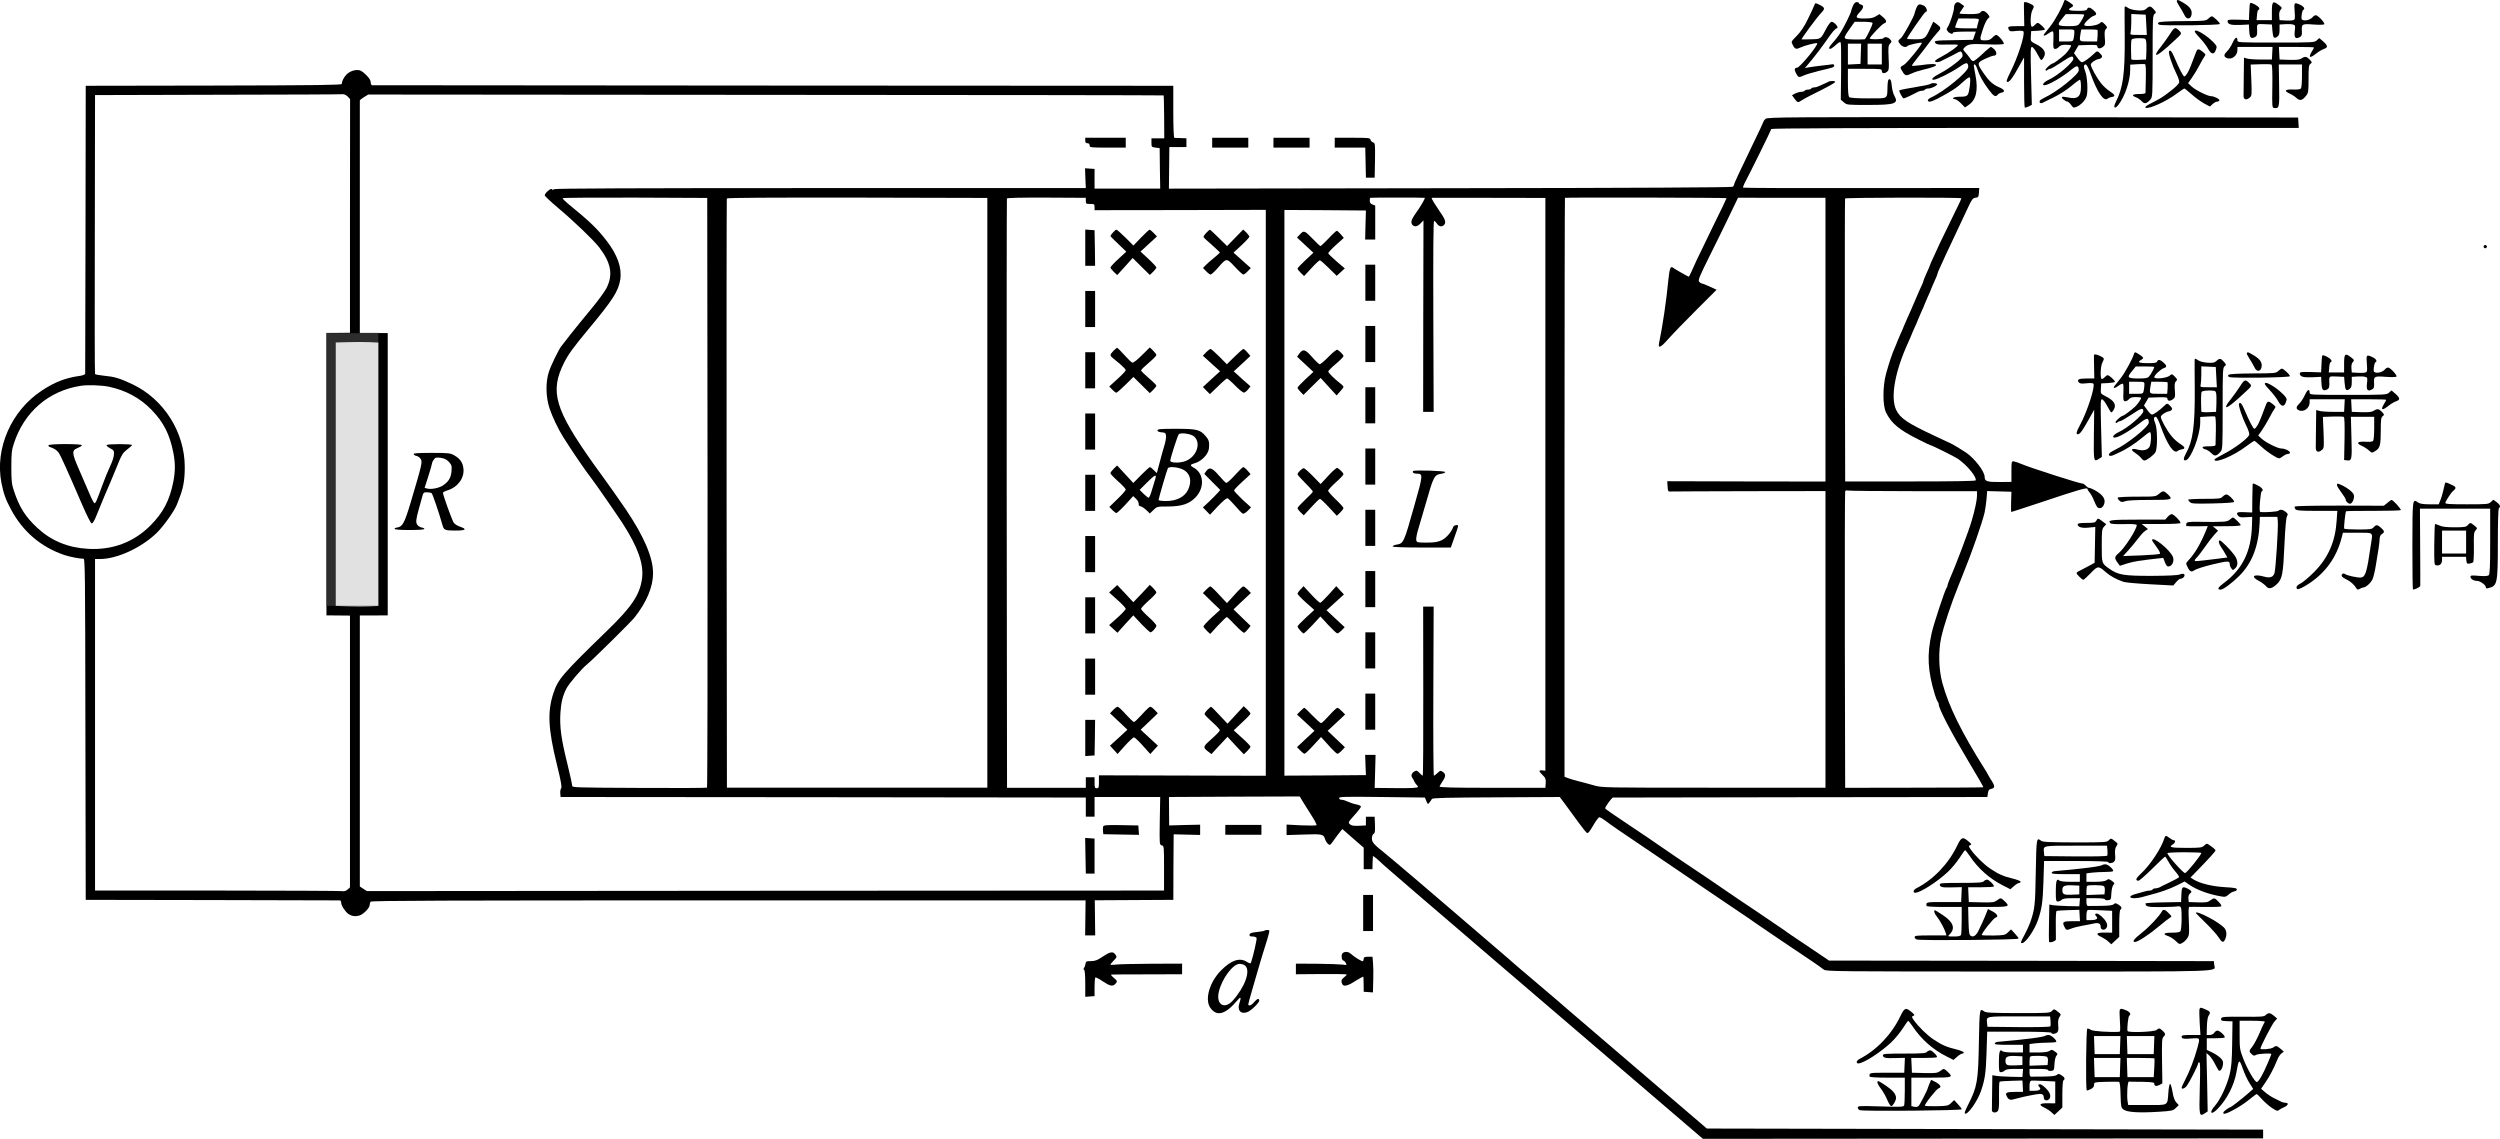 <?xml version="1.0" encoding="UTF-8" standalone="no"?>
<svg
   xmlns:dc="http://purl.org/dc/elements/1.1/"
   xmlns:cc="http://creativecommons.org/ns#"
   xmlns:rdf="http://www.w3.org/1999/02/22-rdf-syntax-ns#"
   xmlns:svg="http://www.w3.org/2000/svg"
   xmlns="http://www.w3.org/2000/svg"
   xmlns:sodipodi="http://sodipodi.sourceforge.net/DTD/sodipodi-0.dtd"
   xmlns:inkscape="http://www.inkscape.org/namespaces/inkscape"
   version="1.0"
   width="2284.83pt"
   height="1040.846pt"
   viewBox="0 0 2284.83 1040.846"
   preserveAspectRatio="xMidYMid meet"
   id="svg406"
   sodipodi:docname="GZ-3-tiyou-0936.svg"
   inkscape:version="0.92.4 (5da689c313, 2019-01-14)">
  <defs
     id="defs410" />
  <sodipodi:namedview
     pagecolor="#ffffff"
     bordercolor="#666666"
     borderopacity="1"
     objecttolerance="10"
     gridtolerance="10"
     guidetolerance="10"
     inkscape:pageopacity="0"
     inkscape:pageshadow="2"
     inkscape:window-width="1920"
     inkscape:window-height="1040"
     id="namedview408"
     showgrid="false"
     inkscape:zoom="0.1917222"
     inkscape:cx="-600.28722"
     inkscape:cy="898.40631"
     inkscape:window-x="0"
     inkscape:window-y="0"
     inkscape:window-maximized="1"
     inkscape:current-layer="svg406" />
  <g
     transform="translate(-69.145,1131.904) scale(0.1,-0.1)"
     fill="#000000"
     stroke="none"
     id="g404">
    <g
       id="g6">
      <path
         d="M19554 11303 c-13 -45 -83 -173 -123 -223 -24 -30 -48 -61 -54 -68 -20 -25 3 -24 37 2 21 16 37 22 41 16 4 -6 5 -43 3 -82 -3 -62 0 -73 14 -76 9 -2 25 6 35 17 13 16 29 21 65 21 27 0 48 -3 48 -7 0 -12 -34 -61 -56 -81 -36 -33 -102 -82 -109 -82 -17 0 -75 -52 -69 -62 4 -6 10 -6 17 1 6 6 17 11 25 11 8 0 54 27 104 60 89 60 108 65 108 31 0 -32 -143 -154 -225 -191 -44 -20 -67 -50 -39 -50 36 0 164 74 247 143 51 42 66 40 67 -7 0 -37 -201 -198 -312 -249 -20 -10 -40 -22 -43 -27 -10 -17 5 -30 23 -21 9 5 56 28 104 51 48 23 119 69 158 101 38 33 74 59 80 59 6 0 10 -28 10 -64 0 -92 -31 -117 -120 -97 -24 5 -48 7 -53 4 -11 -7 31 -42 50 -43 6 0 21 -13 33 -30 19 -27 23 -28 48 -18 42 18 80 58 93 96 15 44 7 185 -13 232 -16 38 -14 60 6 60 8 0 26 -35 41 -77 65 -182 125 -268 161 -234 5 5 20 11 33 13 39 5 34 21 -13 51 -24 15 -60 47 -78 70 -43 52 -98 152 -98 176 0 17 52 51 77 51 5 0 14 5 21 12 9 9 7 17 -10 35 -27 29 -31 29 -60 0 -38 -37 -94 -77 -109 -77 -8 0 -27 19 -43 42 l-30 41 21 36 21 36 86 3 c69 2 86 0 86 -12 0 -22 24 -26 50 -6 21 16 23 23 18 83 -4 51 -2 69 10 81 15 15 14 18 -10 43 -26 26 -28 26 -47 9 -25 -23 -141 -35 -141 -14 0 18 59 74 88 83 29 8 28 24 -5 52 -30 27 -49 29 -57 8 -4 -12 -24 -15 -86 -15 -80 0 -99 9 -60 30 27 15 25 21 -15 48 -42 27 -44 27 -51 5z m186 -118 c0 -11 -32 -70 -48 -87 -12 -14 -31 -18 -91 -18 -106 0 -114 8 -67 64 l37 46 85 0 c46 0 84 -2 84 -5z m-90 -159 c0 -13 -3 -38 -6 -55 -6 -31 -7 -31 -70 -31 l-64 0 0 55 0 55 70 0 c67 0 70 -1 70 -24z m211 20 c2 -2 2 -27 1 -55 l-4 -51 -79 0 c-87 0 -85 -2 -73 73 l7 37 72 0 c39 0 74 -2 76 -4z"
         id="path4" />
    </g>
    <g
       id="g10">
      <path
         d="M20586 11312 c-3 -5 9 -28 25 -53 16 -24 36 -59 44 -76 22 -51 66 -40 67 16 1 36 -25 66 -87 101 -40 23 -42 23 -49 12z"
         id="path8" />
    </g>
    <g
       id="g14">
      <path
         d="M17625 11264 c-8 -20 -15 -40 -15 -45 0 -15 -63 -143 -97 -197 -18 -29 -51 -72 -74 -96 -25 -28 -36 -47 -29 -51 11 -7 26 2 71 43 17 15 29 20 33 13 4 -6 5 -126 4 -266 l-3 -257 28 -24 c28 -24 31 -24 222 -24 246 0 281 12 240 83 -10 17 -21 58 -24 91 -4 45 -10 61 -21 61 -12 0 -16 -15 -18 -65 -4 -120 12 -110 -175 -110 -113 0 -167 4 -175 12 -8 8 -12 53 -12 135 l0 123 155 0 c148 0 155 -1 155 -20 0 -24 26 -26 50 -5 15 14 17 31 12 126 -4 96 -3 112 13 129 17 19 17 21 0 40 -19 21 -50 26 -60 10 -7 -11 -125 -14 -125 -2 0 14 111 131 130 137 29 9 25 29 -11 59 l-31 26 -33 -20 c-24 -15 -50 -20 -104 -20 -82 0 -88 9 -41 60 35 37 38 60 10 67 -11 3 -20 9 -20 14 0 5 -9 9 -20 9 -13 0 -25 -12 -35 -36z m180 -154 c6 -10 -61 -150 -73 -150 -55 -4 -162 -1 -171 4 -18 11 -14 21 35 91 l46 65 78 0 c43 0 81 -4 85 -10z m-107 -282 l-3 -93 -57 -3 -58 -3 0 96 0 95 60 0 61 0 -3 -92z m192 -3 l0 -95 -65 0 -65 0 0 95 0 95 65 0 65 0 0 -95z"
         id="path12" />
    </g>
    <g
       id="g18">
      <path
         d="M18562 11288 c-7 -7 -12 -24 -12 -38 0 -33 -36 -145 -57 -177 -14 -22 -14 -25 2 -43 19 -21 45 -27 45 -10 0 6 41 10 104 10 l105 0 -13 -37 -13 -38 -164 -3 c-184 -2 -198 -5 -178 -28 10 -12 31 -15 105 -12 51 1 95 0 99 -3 8 -9 -80 -72 -153 -110 -34 -17 -59 -35 -56 -40 7 -11 29 -11 52 0 9 5 37 18 62 31 25 12 62 31 83 43 33 18 39 19 48 7 5 -8 8 -24 7 -34 -4 -24 -117 -111 -205 -157 -65 -34 -90 -59 -59 -59 27 0 158 65 230 114 70 49 85 49 86 3 0 -44 -222 -226 -338 -278 -35 -15 -43 -39 -13 -39 10 0 43 13 72 28 134 71 171 96 246 165 25 23 44 34 48 27 10 -16 -5 -137 -20 -157 -10 -14 -27 -18 -72 -18 -55 0 -86 -16 -43 -23 11 -2 36 -19 55 -39 l35 -36 35 24 c67 46 87 132 61 270 -19 100 -19 99 -7 99 5 0 15 -17 22 -37 19 -61 54 -124 104 -191 48 -64 64 -73 85 -48 6 8 21 16 32 18 39 6 31 28 -19 49 -58 25 -93 56 -143 129 -62 91 -61 95 11 130 34 16 71 30 81 30 29 0 33 28 8 56 -13 13 -28 24 -33 24 -5 0 -41 -29 -78 -65 -38 -36 -76 -65 -83 -65 -8 0 -22 12 -31 28 -10 15 -29 39 -42 53 -22 24 -23 28 -8 43 34 33 53 36 203 30 98 -4 152 -2 156 5 8 12 -51 81 -68 81 -7 0 -23 -11 -36 -25 -18 -19 -34 -25 -67 -25 -50 0 -51 3 -24 88 23 71 39 103 58 117 11 8 9 15 -11 38 -26 30 -47 34 -66 12 -9 -11 -35 -15 -101 -15 -49 0 -89 3 -89 6 0 3 10 20 22 36 l21 31 -24 18 c-28 22 -41 23 -57 7z m214 -155 c-3 -10 -8 -30 -12 -45 l-6 -28 -99 0 c-54 0 -99 4 -99 9 0 5 7 25 15 45 l15 36 96 0 c86 0 95 -2 90 -17z"
         id="path16" />
    </g>
    <g
       id="g22">
      <path
         d="M19189 11293 c-1 -5 0 -54 1 -110 l2 -103 -69 0 c-78 0 -87 -4 -72 -32 9 -16 17 -18 68 -12 38 4 61 2 65 -4 17 -27 -50 -236 -120 -374 -36 -72 -40 -88 -23 -88 17 0 49 44 101 139 l48 86 0 -226 c0 -124 3 -228 6 -232 4 -3 20 1 36 9 l29 15 -7 264 c-6 233 -5 265 8 265 8 0 30 -27 47 -60 18 -33 34 -60 36 -60 14 0 35 36 35 59 0 32 -27 60 -88 90 -42 22 -43 23 -40 69 l3 47 63 3 c34 2 62 7 62 12 0 12 -52 60 -65 60 -6 0 -18 -9 -28 -20 -10 -12 -22 -18 -27 -15 -15 10 -12 117 5 149 20 39 20 42 -17 60 -34 17 -57 21 -59 9z"
         id="path20" />
    </g>
    <g
       id="g26">
      <path
         d="M21255 11287 c-3 -7 -6 -43 -7 -82 l-3 -69 -97 3 c-81 2 -98 0 -98 -12 0 -30 28 -39 112 -36 l83 4 3 -58 c3 -63 16 -76 52 -57 17 9 21 20 20 53 -3 71 -6 68 68 65 l67 -3 5 -59 c5 -64 15 -74 45 -52 15 11 20 26 20 63 l0 48 49 3 c27 2 60 1 73 -3 22 -5 23 -9 17 -60 -7 -61 6 -77 46 -55 17 9 21 19 19 54 -4 66 0 69 106 61 55 -4 95 -3 99 3 7 12 -58 82 -77 82 -8 0 -21 -7 -28 -16 -18 -22 -59 -36 -85 -30 -20 5 -21 11 -17 48 3 24 10 45 14 46 20 8 7 31 -25 46 -57 27 -60 24 -53 -59 5 -72 4 -75 -17 -81 -12 -3 -45 -4 -72 -2 l-49 3 -3 38 c-2 26 2 45 13 57 15 17 14 20 -19 45 -52 40 -61 31 -61 -61 l0 -79 -70 0 -70 0 4 45 c1 25 7 47 12 48 20 8 7 30 -31 50 -30 15 -42 18 -45 9z"
         id="path24" />
    </g>
    <g
       id="g30">
      <path
         d="M17274 11273 c-3 -10 -29 -65 -57 -123 -36 -75 -67 -120 -104 -158 -52 -53 -53 -54 -38 -82 21 -41 31 -44 72 -25 40 19 145 46 152 39 14 -13 -159 -224 -184 -224 -23 0 -27 -18 -10 -49 21 -41 27 -43 71 -22 22 10 82 28 134 41 138 32 145 34 145 50 0 8 -7 13 -15 12 -8 -2 -51 -7 -96 -12 -44 -5 -98 -12 -119 -16 l-38 -7 62 74 c34 41 90 114 124 163 68 98 88 121 108 128 18 7 -27 58 -50 58 -9 0 -30 -26 -49 -63 -51 -97 -48 -95 -137 -97 -44 -1 -83 -2 -88 -1 -8 1 140 203 182 246 33 34 31 45 -16 69 -40 20 -42 20 -49 -1z"
         id="path28" />
    </g>
    <g
       id="g34">
      <path
         d="M18205 11244 c-8 -20 -15 -40 -15 -45 0 -22 -104 -211 -125 -228 -30 -23 -30 -29 -6 -58 19 -23 55 -31 65 -14 6 9 124 36 131 29 9 -9 -131 -182 -162 -201 -39 -22 -39 -22 -13 -64 23 -38 32 -40 86 -14 21 10 64 24 94 31 88 21 126 34 126 45 -1 12 -47 12 -144 -2 -40 -5 -74 -7 -77 -5 -2 3 22 37 54 76 31 39 77 98 101 131 24 33 59 76 78 97 37 39 36 46 -8 78 l-30 21 -30 -65 c-43 -92 -48 -96 -136 -96 -41 0 -74 2 -74 5 0 13 161 245 170 245 23 0 9 45 -17 58 -41 19 -51 15 -68 -24z"
         id="path32" />
    </g>
    <g
       id="g38">
      <path
         d="M20109 11253 c-1 -5 0 -127 1 -273 2 -337 -15 -463 -82 -594 -27 -53 -9 -69 25 -24 59 77 106 216 107 315 l0 51 63 4 c34 2 67 2 72 1 7 -2 10 -47 8 -125 -2 -67 -3 -128 -3 -135 0 -9 -17 -13 -54 -13 -63 0 -80 -13 -36 -29 16 -5 41 -22 54 -36 27 -29 44 -26 81 15 19 21 20 37 20 396 0 344 1 374 18 386 16 12 16 15 -7 41 -28 32 -40 34 -68 7 -17 -16 -32 -19 -80 -16 -32 2 -69 11 -83 20 -27 18 -34 20 -36 9z m198 -160 l5 -93 -77 0 c-75 0 -77 1 -71 23 3 12 6 55 6 95 l0 73 66 -3 66 -3 5 -92z m-2 -146 c3 -12 5 -56 3 -97 l-3 -75 -67 -3 c-38 -2 -68 1 -68 5 -4 98 -3 171 3 181 5 7 31 12 67 12 54 0 60 -2 65 -23z"
         id="path36" />
    </g>
    <g
       id="g42">
      <path
         d="M20873 11148 c-21 -20 -31 -21 -232 -22 -144 -1 -214 -5 -222 -13 -8 -8 -7 -13 7 -20 26 -11 554 -5 554 7 0 13 -60 70 -74 70 -6 0 -21 -10 -33 -22z"
         id="path40" />
    </g>
    <g
       id="g46">
      <path
         d="M20523 11007 c-22 -34 -61 -88 -87 -121 -28 -33 -44 -62 -39 -67 9 -9 68 36 171 133 63 58 64 60 46 80 -41 44 -49 42 -91 -25z"
         id="path44" />
    </g>
    <g
       id="g50">
      <path
         d="M20750 11030 c0 -5 22 -33 49 -61 28 -29 60 -72 73 -96 26 -49 53 -56 68 -17 6 14 10 29 10 34 0 18 -55 73 -111 111 -57 38 -89 49 -89 29z"
         id="path48" />
    </g>
    <g
       id="g54">
      <path
         d="M21096 10928 c-13 -29 -36 -64 -50 -77 -30 -29 -33 -47 -8 -60 45 -24 102 16 102 71 l0 28 160 0 161 0 -3 -57 -3 -58 -100 0 c-55 0 -112 4 -127 9 l-28 8 -2 -161 c-1 -89 -2 -173 -2 -188 -1 -35 27 -42 56 -16 20 17 20 25 15 160 l-6 142 90 3 c50 2 95 0 101 -3 6 -4 9 -81 7 -200 -3 -186 -2 -194 16 -197 47 -6 50 4 46 207 l-3 191 106 0 106 0 0 -102 c0 -57 -4 -109 -9 -116 -6 -9 -27 -13 -71 -11 -75 3 -88 -12 -33 -37 21 -9 50 -28 64 -42 31 -27 52 -22 88 24 19 24 21 40 21 152 0 107 2 127 18 138 16 12 15 14 -7 38 -28 30 -43 32 -75 11 -18 -12 -46 -15 -112 -13 l-89 3 -3 58 -3 57 161 0 c88 0 160 -2 160 -5 0 -2 -9 -19 -20 -37 -35 -58 -19 -65 40 -18 21 17 52 35 69 41 40 14 39 30 -5 69 l-36 31 -22 -20 c-22 -20 -32 -21 -374 -21 -342 0 -352 1 -352 19 0 41 -21 31 -44 -21z"
         id="path52" />
    </g>
    <g
       id="g58">
      <path
         d="M20762 10843 c-44 -118 -58 -153 -75 -185 -12 -21 -26 -38 -32 -38 -11 0 -47 70 -94 181 -21 50 -36 66 -46 49 -9 -14 29 -128 66 -202 17 -33 29 -69 27 -81 -2 -13 -33 -45 -78 -79 -76 -59 -91 -68 -189 -118 -35 -18 -49 -30 -41 -35 27 -17 191 57 286 129 34 25 65 46 69 46 4 0 33 -24 65 -52 32 -29 83 -66 113 -83 l56 -30 24 23 c13 12 31 22 40 22 9 0 18 4 22 10 7 11 -46 40 -76 40 -31 0 -142 55 -178 89 l-32 30 34 48 c19 26 51 79 70 116 19 37 41 75 48 83 11 13 8 19 -17 39 -38 31 -49 31 -62 -2z"
         id="path56" />
    </g>
    <g
       id="g214">
      <path
         d="M3879 10655 c-33 -21 -63 -71 -64 -103 0 -10 -229 -13 -1170 -15 l-1170 -2 -2 -1310 c-2 -720 -3 -1315 -3 -1322 0 -6 -21 -15 -47 -19 -131 -18 -228 -55 -347 -133 -279 -182 -432 -527 -372 -842 20 -100 38 -153 87 -244 108 -204 276 -347 490 -419 51 -17 147 -35 172 -33 16 2 17 -91 19 -1558 l3 -1560 1155 -2 c635 -2 1161 -3 1168 -3 6 0 12 -10 12 -23 0 -25 37 -81 67 -102 29 -19 61 -24 97 -14 37 10 96 69 96 97 0 9 4 23 8 30 7 10 665 12 3271 12 l3264 0 -2 -160 -2 -160 46 0 46 0 -2 161 -2 160 359 2 359 2 1 300 2 299 121 -3 121 -3 0 47 0 47 -141 -3 -142 -4 -1 130 -1 130 597 3 598 2 37 -61 c21 -34 57 -91 80 -127 23 -37 39 -70 37 -74 -3 -5 -66 -5 -140 -2 l-134 7 0 -48 0 -48 160 5 c171 6 178 4 194 -48 4 -12 15 -29 25 -38 17 -15 20 -13 54 36 21 29 46 63 57 76 l20 24 97 -85 98 -85 0 -99 0 -98 40 0 40 0 1 55 c1 30 2 59 3 64 0 5 25 -13 54 -40 28 -27 81 -74 117 -104 35 -30 85 -73 110 -95 25 -22 74 -65 110 -95 36 -30 67 -57 70 -60 3 -3 34 -30 70 -60 36 -30 70 -59 76 -65 6 -5 51 -44 99 -85 49 -41 112 -95 140 -120 28 -25 89 -77 136 -117 46 -39 523 -448 1059 -907 l975 -835 2560 2 2560 2 0 40 0 40 -2542 5 -2542 5 -637 545 c-350 300 -641 550 -648 555 -12 12 -165 142 -251 215 -119 100 -240 204 -245 209 -3 3 -34 31 -70 61 -36 30 -70 59 -76 65 -6 5 -51 44 -99 85 -49 41 -112 95 -140 120 -28 25 -89 77 -136 117 -46 39 -199 170 -339 290 -141 120 -278 236 -305 257 -97 77 -115 98 -115 132 0 19 6 37 15 42 13 7 15 24 13 83 l-3 74 -40 0 -40 0 0 -40 0 -40 -64 -3 c-48 -2 -68 1 -82 14 -18 16 -16 19 41 83 33 36 60 71 60 78 0 6 -15 14 -32 18 -18 3 -42 10 -53 14 -65 27 -78 31 -95 31 -11 0 -20 7 -20 15 0 13 48 14 392 10 l392 -5 14 -33 c13 -31 14 -31 28 -12 9 11 19 25 22 32 6 10 144 13 588 15 l581 3 59 -79 c32 -44 85 -116 117 -160 32 -44 64 -84 72 -89 11 -6 25 12 57 67 24 42 49 76 57 76 7 0 30 -13 50 -28 42 -33 159 -114 436 -300 110 -75 236 -160 280 -190 44 -31 157 -107 250 -170 371 -250 410 -277 415 -282 3 -3 115 -79 250 -170 261 -174 331 -222 369 -252 23 -17 88 -18 1786 -18 1939 0 1790 -5 1783 62 l-3 33 -1758 3 -1759 2 -166 112 c-190 127 -225 151 -232 158 -3 3 -115 79 -250 170 -135 90 -267 179 -295 199 -56 39 -207 142 -460 311 -93 63 -172 117 -175 120 -3 3 -108 75 -235 159 -126 84 -231 156 -233 161 -4 11 60 100 72 100 6 0 778 1 1716 3 l1705 2 5 35 c4 25 11 36 25 38 33 6 40 19 24 49 -8 16 -16 30 -19 33 -3 3 -13 21 -24 40 -10 19 -27 49 -38 65 -209 331 -325 566 -384 781 -34 122 -38 292 -11 416 23 106 91 310 158 476 5 12 14 33 19 47 6 14 14 35 19 48 85 208 175 468 200 569 6 26 14 82 18 123 l6 76 111 -3 111 -3 -3 -92 c-2 -51 -1 -93 2 -93 3 0 119 38 258 84 373 125 438 143 438 126 0 -6 9 -20 19 -32 11 -11 31 -48 44 -82 21 -50 29 -61 48 -61 16 0 28 9 37 27 24 50 -2 93 -81 137 -21 12 -44 21 -51 21 -7 0 -21 9 -31 20 -10 11 -24 20 -32 20 -27 0 -472 143 -550 176 -29 13 -63 24 -75 26 -23 3 -23 1 -23 -92 l0 -95 -108 -1 c-115 -1 -137 6 -137 47 0 49 -91 168 -170 222 -40 27 -113 71 -140 84 -14 7 -74 35 -135 63 -263 123 -327 166 -364 244 -53 114 -11 351 110 614 16 35 29 65 29 67 0 3 14 34 30 70 17 36 30 68 30 70 0 2 14 34 30 70 17 36 30 68 30 70 0 2 14 34 30 70 17 36 30 68 30 70 0 2 14 34 30 70 17 36 30 69 30 74 0 4 6 21 14 37 8 16 24 52 36 79 12 28 41 91 65 140 48 101 103 218 163 347 35 76 44 87 69 90 25 3 28 7 31 46 l3 43 -1077 -1 c-592 -1 -1078 1 -1081 4 -3 3 3 20 12 38 66 126 245 490 245 498 0 7 806 10 2411 10 l2410 0 -3 48 -3 47 -2424 3 c-2245 2 -2426 1 -2443 -15 -10 -9 -18 -19 -18 -23 0 -4 -47 -104 -104 -221 -118 -244 -166 -347 -166 -358 0 -5 -6 -13 -12 -19 -9 -6 -883 -11 -2583 -13 l-2570 -4 2 190 2 190 78 0 78 0 0 40 0 40 -50 2 c-27 1 -54 2 -60 2 -6 1 -10 87 -10 238 l0 238 -3655 2 c-2010 2 -3661 3 -3667 3 -7 0 -13 12 -13 27 0 18 -14 40 -45 70 -37 35 -52 43 -83 42 -21 0 -52 -10 -73 -24z m-10 -218 l22 -24 -1 -1068 0 -1068 -107 -1 -108 -1 0 -1290 0 -1290 108 -1 107 -1 0 -1242 0 -1242 -22 -20 c-17 -14 -32 -18 -58 -14 -19 2 -533 5 -1142 5 l-1108 0 0 1515 0 1515 48 0 c152 1 370 100 511 234 65 62 166 204 190 266 7 19 17 44 21 55 37 93 50 167 50 286 0 319 -192 621 -480 757 -118 55 -159 68 -265 78 -38 4 -72 10 -75 15 -3 4 -4 579 -2 1278 l2 1271 1123 3 c617 1 1131 3 1143 5 11 1 30 -9 43 -21z m7457 10 c2 -1 4 -90 5 -197 l1 -195 -58 0 -59 0 0 -40 c0 -39 1 -40 37 -45 l38 -5 2 -185 3 -185 -300 0 -300 0 0 90 0 90 -44 3 -43 3 3 -91 4 -90 -2424 0 c-1691 0 -2428 -3 -2436 -10 -9 -8 -15 -8 -20 0 -8 13 -65 -36 -65 -56 0 -7 53 -57 117 -111 148 -124 328 -297 381 -365 109 -143 128 -250 66 -373 -16 -31 -78 -116 -138 -188 -60 -72 -144 -176 -188 -231 -43 -56 -82 -106 -87 -112 -24 -30 -94 -174 -113 -233 -31 -93 -29 -228 5 -332 26 -78 80 -192 125 -263 86 -137 206 -312 260 -381 35 -45 226 -321 281 -405 143 -221 198 -377 180 -510 -21 -148 -92 -255 -319 -475 -412 -400 -449 -444 -491 -572 -56 -169 -48 -327 32 -651 38 -155 47 -207 39 -217 -6 -8 -10 -29 -8 -47 l3 -33 2400 -2 2400 -3 0 -87 0 -88 40 0 40 0 0 90 0 90 300 0 300 0 -4 -218 c-3 -215 -3 -218 18 -224 21 -5 21 -10 21 -209 l0 -204 -3642 -2 -3643 -3 -33 21 -32 21 0 1238 0 1239 127 0 128 1 0 1290 0 1290 -128 0 -127 0 0 1058 c0 581 0 1061 0 1066 0 6 17 20 39 33 l38 23 3633 -3 c1999 -1 3635 -3 3636 -5z m-4168 -3629 c1 -1481 -1 -2694 -5 -2697 -5 -4 -284 -5 -620 -3 -612 3 -613 3 -613 23 0 12 -20 104 -45 205 -55 221 -69 328 -62 454 6 99 21 160 55 226 24 47 146 189 193 225 42 33 397 383 430 425 110 139 169 280 169 404 0 143 -82 336 -250 585 -46 68 -181 260 -197 280 -5 6 -47 64 -94 130 -358 504 -405 665 -272 930 40 78 82 136 222 305 224 269 274 347 291 453 17 108 -25 226 -125 356 -88 113 -148 172 -359 344 -25 21 -44 41 -42 45 2 4 300 6 663 5 l658 -3 3 -2692z m2557 -3 l0 -2695 -1190 0 -1190 0 -3 2687 c-1 1479 0 2693 2 2698 2 7 407 9 1192 8 l1189 -3 0 -2695z m900 2668 c0 -26 3 -28 40 -28 37 0 40 -2 40 -29 l0 -28 783 1 782 2 0 -2586 0 -2586 -762 2 -763 2 0 -59 c0 -52 -2 -59 -20 -59 -17 0 -20 7 -20 50 l0 50 -40 0 -40 0 0 -48 0 -48 -360 0 -360 0 -3 2688 c-1 1478 0 2693 2 2698 2 6 130 9 362 8 l359 -2 0 -28z m3097 28 c9 -1 -38 -81 -89 -152 -35 -49 -41 -77 -21 -97 19 -19 45 -14 73 16 l26 27 -2 -875 -1 -875 48 0 48 0 -3 873 c-2 566 0 872 7 872 5 0 17 -11 26 -25 18 -27 45 -32 64 -13 19 19 14 45 -15 90 -16 22 -32 48 -38 57 -5 9 -23 35 -38 58 -15 24 -24 43 -20 44 4 0 240 0 523 0 l515 -1 0 -2617 0 -2618 -27 3 c-36 4 -35 -7 2 -43 27 -26 30 -36 28 -73 l-3 -43 -485 0 c-359 0 -484 3 -482 12 1 6 14 27 27 47 31 45 31 66 3 86 -21 15 -24 14 -48 -9 -14 -14 -30 -25 -34 -25 -4 0 -7 348 -5 773 l3 772 -48 0 -48 0 1 -772 c1 -425 -1 -773 -5 -773 -4 0 -17 11 -30 25 -20 22 -27 24 -44 15 -27 -15 -36 -39 -22 -59 7 -9 16 -26 21 -38 6 -11 15 -24 20 -28 6 -3 11 -12 11 -18 0 -9 -51 -12 -197 -11 l-198 2 4 151 4 151 -48 0 -47 0 3 -92 4 -93 -372 -3 -373 -2 0 2585 0 2585 373 -2 372 -3 -4 -132 -3 -133 46 0 46 0 0 155 0 155 -25 10 c-17 6 -25 17 -25 33 0 13 2 26 4 28 3 3 470 3 498 0z m2759 -3 c1 -2 -57 -122 -129 -268 -71 -146 -136 -281 -145 -300 -42 -96 -68 -150 -71 -150 -7 0 -130 71 -144 82 -22 19 -32 -4 -42 -103 -20 -206 -53 -427 -86 -586 -11 -54 16 -41 91 45 37 42 151 159 252 260 l183 183 -65 30 c-35 16 -69 29 -74 29 -5 0 -14 7 -21 15 -11 13 5 51 94 230 59 118 142 287 184 375 l78 162 399 -1 400 0 0 -1297 0 -1296 -723 1 -723 2 3 -48 c3 -44 5 -48 28 -46 14 1 338 2 720 3 l695 1 0 -1356 0 -1355 -1020 0 c-1005 0 -1021 0 -1095 21 -41 12 -106 29 -145 39 -38 10 -82 23 -97 29 l-28 11 0 2643 c0 1454 2 2646 4 2648 5 5 1475 2 1477 -3z m2146 -1 c2 -2 -37 -85 -86 -183 -48 -98 -98 -201 -111 -229 -12 -27 -37 -82 -56 -122 -19 -40 -34 -75 -34 -77 0 -3 -13 -35 -30 -71 -16 -36 -30 -69 -30 -74 0 -4 -6 -21 -14 -37 -13 -28 -32 -69 -62 -141 -33 -77 -48 -112 -75 -171 -16 -35 -29 -65 -29 -67 0 -3 -13 -34 -30 -70 -16 -36 -30 -68 -30 -70 0 -3 -9 -24 -19 -48 -25 -54 -54 -142 -82 -242 -32 -116 -32 -291 -1 -355 49 -100 119 -159 300 -249 55 -28 104 -51 107 -51 12 0 218 -103 250 -124 85 -59 173 -166 163 -197 -2 -7 -211 -10 -598 -10 l-595 0 -3 1288 c-1 708 0 1293 2 1298 3 9 1053 11 1063 2z m-14467 -2522 l0 -1204 -77 -3 c-43 -2 -131 -2 -195 0 l-118 3 0 1204 0 1204 113 3 c61 2 149 2 195 0 l82 -4 0 -1203z m-2465 800 c157 -33 289 -105 393 -213 110 -114 165 -224 198 -392 18 -95 18 -165 0 -261 -34 -173 -92 -285 -212 -405 -152 -151 -346 -224 -568 -211 -183 10 -337 74 -463 191 -111 103 -165 190 -215 341 -20 60 -23 91 -23 215 0 124 3 155 23 215 94 289 318 483 612 528 61 10 191 5 255 -8z m16491 -955 l584 0 0 -42 c0 -37 -20 -133 -50 -233 -23 -82 -153 -426 -201 -532 -10 -24 -19 -49 -19 -56 0 -7 -4 -17 -9 -22 -13 -15 -118 -331 -135 -410 -45 -202 -37 -348 29 -565 9 -30 21 -59 26 -64 5 -6 9 -16 9 -23 0 -41 113 -257 268 -516 79 -132 142 -240 140 -243 -2 -2 -287 -4 -633 -4 l-630 -1 -3 1348 c-1 741 0 1354 3 1362 3 7 12 10 21 7 9 -3 279 -6 600 -6z"
         id="path60" />
      <g
         id="g64">
        <path
           d="M10610 10035 c0 -18 5 -25 20 -25 13 0 20 -7 20 -20 0 -19 7 -20 165 -20 l165 0 0 45 0 45 -185 0 -185 0 0 -25z"
           id="path62" />
      </g>
      <g
         id="g68">
        <path
           d="M4472 7168 c3 -7 14 -14 27 -16 12 -2 28 -14 37 -27 18 -27 12 -51 -90 -394 -57 -192 -76 -227 -125 -233 -14 -2 -25 -7 -23 -13 1 -6 55 -10 137 -10 83 0 135 4 135 10 0 6 -11 11 -25 13 -13 2 -31 13 -39 24 -16 23 -14 47 14 148 10 36 24 84 30 108 10 38 13 42 43 42 18 0 37 -4 43 -8 9 -5 70 -187 101 -297 11 -40 23 -45 115 -45 98 0 112 12 43 36 -22 7 -47 23 -56 35 -15 21 -99 252 -99 274 0 6 19 16 43 23 94 30 154 113 144 199 -6 55 -31 90 -83 120 -36 21 -52 23 -207 23 -131 0 -168 -3 -165 -12z m322 -70 c25 -28 28 -36 24 -85 -5 -60 -26 -95 -77 -130 -36 -24 -107 -39 -145 -29 l-24 6 34 106 c19 59 34 112 34 118 0 7 7 22 16 34 14 20 21 22 62 17 35 -5 55 -15 76 -37z"
           id="path66" />
      </g>
      <g
         id="g72">
        <path
           d="M10774 3766 c-3 -8 -4 -27 -2 -43 l3 -28 163 -3 163 -3 -3 43 -3 43 -158 3 c-130 2 -158 0 -163 -12z"
           id="path70" />
      </g>
      <g
         id="g76">
        <path
           d="M10612 3498 l3 -163 40 0 40 0 0 160 0 160 -43 3 -43 3 3 -163z"
           id="path74" />
      </g>
      <g
         id="g80">
        <path
           d="M10610 9056 l0 -166 45 0 45 0 -2 163 -3 162 -42 3 -43 3 0 -165z"
           id="path78" />
      </g>
      <g
         id="g84">
        <path
           d="M10863 9194 c-13 -14 -23 -29 -23 -32 0 -3 33 -37 73 -74 l72 -69 -73 -67 c-40 -37 -72 -72 -72 -78 0 -5 14 -23 31 -40 l31 -29 71 78 70 78 78 -77 79 -78 30 29 c16 16 30 34 30 39 0 6 -32 41 -72 78 l-73 68 75 69 75 69 -29 31 c-17 17 -34 31 -38 31 -5 0 -40 -33 -78 -72 l-70 -73 -73 73 c-40 39 -77 72 -82 72 -6 0 -20 -12 -32 -26z"
           id="path82" />
      </g>
      <g
         id="g88">
        <path
           d="M11716 9191 c-16 -16 -27 -34 -25 -39 2 -5 37 -38 77 -72 39 -35 72 -66 72 -69 0 -3 -24 -25 -54 -49 -29 -24 -64 -54 -76 -67 l-24 -25 29 -30 c16 -17 34 -30 41 -30 7 0 36 27 66 61 80 92 78 92 155 10 36 -39 71 -71 78 -71 6 0 24 13 39 29 l29 30 -44 39 c-24 22 -60 53 -79 71 l-35 31 73 68 c40 37 72 72 72 78 0 5 -13 23 -28 38 l-29 27 -74 -76 -73 -75 -76 75 c-41 41 -78 75 -81 75 -3 0 -18 -13 -33 -29z"
           id="path86" />
      </g>
      <g
         id="g92">
        <path
           d="M10610 8495 l0 -165 45 0 45 0 0 165 0 165 -45 0 -45 0 0 -165z"
           id="path90" />
      </g>
      <g
         id="g96">
        <path
           d="M10867 8112 c-32 -33 -33 -42 -9 -62 9 -8 41 -35 70 -58 28 -24 52 -49 52 -56 0 -7 -34 -43 -76 -81 l-75 -68 27 -28 c15 -16 32 -29 38 -29 6 0 43 33 83 72 l73 72 75 -74 75 -74 30 29 c16 16 30 34 30 39 0 6 -32 38 -70 70 -39 33 -70 64 -70 70 0 6 32 37 70 69 39 33 70 64 70 71 0 7 -14 25 -30 41 l-30 29 -73 -72 c-46 -46 -79 -71 -88 -67 -8 3 -40 34 -72 70 -32 36 -62 65 -66 65 -4 0 -19 -13 -34 -28z"
           id="path94" />
      </g>
      <g
         id="g100">
        <path
           d="M11714 8099 l-29 -31 78 -71 79 -71 -79 -72 -78 -72 32 -33 32 -32 74 71 c40 40 78 72 83 72 5 0 39 -29 74 -65 35 -36 71 -65 80 -64 8 0 25 13 37 28 l23 29 -77 68 -76 69 76 70 76 71 -27 32 c-15 18 -32 32 -37 32 -5 0 -41 -32 -80 -70 l-71 -70 -69 70 c-38 38 -74 70 -80 70 -6 0 -24 -14 -41 -31z"
           id="path98" />
      </g>
      <g
         id="g104">
        <path
           d="M10610 7935 l0 -165 45 0 45 0 0 165 0 165 -45 0 -45 0 0 -165z"
           id="path102" />
      </g>
      <g
         id="g108">
        <path
           d="M10610 7375 l0 -165 45 0 45 0 0 165 0 165 -45 0 -45 0 0 -165z"
           id="path106" />
      </g>
      <g
         id="g112">
        <path
           d="M11270 7386 c0 -10 13 -16 38 -18 33 -3 37 -6 40 -32 2 -16 -5 -59 -17 -95 -11 -36 -30 -106 -43 -156 l-24 -90 -28 28 c-15 15 -31 27 -35 27 -5 0 -41 -33 -80 -72 l-72 -73 -74 80 -74 80 -30 -29 c-17 -17 -31 -35 -31 -42 0 -6 32 -40 70 -74 39 -34 70 -68 70 -76 0 -7 -34 -46 -75 -85 l-75 -73 27 -28 c15 -15 32 -28 37 -28 6 0 43 34 83 77 l71 78 26 -25 c15 -14 25 -33 24 -44 -2 -14 4 -22 17 -24 11 -2 35 -18 53 -35 l32 -31 33 32 c32 31 35 32 128 32 133 0 203 24 262 89 81 90 69 218 -24 267 -33 17 -31 29 7 38 66 17 131 84 135 141 4 57 -1 74 -32 110 -51 58 -80 65 -270 65 -140 0 -169 -2 -169 -14z m336 -57 c70 -66 14 -199 -96 -229 -57 -15 -125 -10 -123 10 3 29 66 225 77 239 15 20 114 6 142 -20z m-108 -299 c71 -32 91 -108 50 -190 -32 -64 -105 -100 -200 -100 -37 0 -68 4 -68 10 0 13 78 279 85 290 10 17 88 11 133 -10z m-248 -88 c-5 -15 -18 -60 -30 -99 -11 -40 -25 -73 -31 -73 -5 0 -26 16 -46 36 l-36 36 68 68 c71 71 90 80 75 32z"
           id="path110" />
      </g>
      <g
         id="g116">
        <path
           d="M11976 6975 c-36 -41 -72 -72 -79 -69 -7 3 -37 34 -67 69 -61 70 -85 78 -114 39 l-18 -26 73 -74 73 -73 -25 -28 c-13 -15 -49 -51 -79 -80 l-55 -51 33 -34 32 -33 73 78 c47 49 79 76 88 72 8 -3 39 -34 69 -69 30 -36 61 -67 69 -71 9 -3 27 7 45 25 l31 32 -78 71 c-42 40 -77 77 -77 84 0 6 34 42 76 80 l75 69 -28 32 c-15 18 -32 32 -39 32 -6 0 -41 -34 -78 -75z"
           id="path114" />
      </g>
      <g
         id="g120">
        <path
           d="M10610 6815 l0 -165 45 0 45 0 0 165 0 165 -45 0 -45 0 0 -165z"
           id="path118" />
      </g>
      <g
         id="g124">
        <path
           d="M10610 6255 l0 -165 45 0 45 0 0 165 0 165 -45 0 -45 0 0 -165z"
           id="path122" />
      </g>
      <g
         id="g128">
        <path
           d="M10865 5938 l-37 -34 76 -68 c42 -37 76 -74 76 -81 0 -7 -34 -44 -76 -81 l-76 -68 38 -35 38 -35 72 80 73 79 73 -78 c40 -42 78 -77 84 -77 15 0 54 44 54 61 0 8 -31 43 -70 78 -38 34 -70 68 -70 76 0 7 32 41 70 75 39 34 70 68 70 74 0 7 -14 25 -30 41 l-30 29 -75 -80 -76 -79 -73 79 -74 78 -37 -34z"
           id="path126" />
      </g>
      <g
         id="g132">
        <path
           d="M11714 5929 l-29 -30 79 -77 79 -76 -77 -70 c-42 -39 -76 -76 -76 -82 0 -5 14 -23 31 -40 l31 -29 71 78 c40 42 76 77 80 77 5 0 40 -34 78 -74 39 -41 75 -73 82 -70 7 3 22 18 35 34 l23 29 -78 75 -78 76 79 75 80 75 -29 30 c-16 16 -34 30 -41 30 -6 0 -42 -34 -80 -77 l-69 -76 -71 76 c-39 43 -75 77 -81 77 -5 0 -22 -14 -39 -31z"
           id="path130" />
      </g>
      <g
         id="g136">
        <path
           d="M10610 5695 l0 -165 45 0 45 0 0 165 0 165 -45 0 -45 0 0 -165z"
           id="path134" />
      </g>
      <g
         id="g140">
        <path
           d="M10610 5135 l0 -165 45 0 45 0 0 165 0 165 -45 0 -45 0 0 -165z"
           id="path138" />
      </g>
      <g
         id="g144">
        <path
           d="M10865 4830 l-29 -30 80 -75 79 -75 -79 -73 -80 -73 35 -38 34 -38 68 76 c38 42 74 76 82 76 7 0 44 -34 81 -76 l68 -76 35 38 35 38 -79 73 -79 73 79 75 78 75 -28 30 c-16 17 -34 30 -41 30 -7 0 -41 -31 -75 -70 -35 -38 -68 -70 -74 -70 -6 0 -39 32 -74 70 -34 39 -68 70 -75 70 -7 0 -25 -13 -41 -30z"
           id="path142" />
      </g>
      <g
         id="g148">
        <path
           d="M11727 4832 c-15 -15 -27 -33 -27 -39 0 -6 32 -39 70 -73 39 -34 70 -68 70 -75 0 -7 -29 -38 -65 -70 -89 -78 -92 -85 -48 -120 l36 -28 73 79 74 79 74 -80 75 -80 31 30 c16 16 30 34 30 40 0 6 -34 42 -77 80 l-76 69 76 72 c43 39 77 75 77 81 0 5 -14 22 -31 39 l-31 29 -74 -80 -74 -80 -73 78 c-39 43 -75 77 -78 77 -3 0 -17 -13 -32 -28z"
           id="path146" />
      </g>
      <g
         id="g152">
        <path
           d="M10610 4574 l0 -165 43 3 42 3 3 163 2 162 -45 0 -45 0 0 -166z"
           id="path150" />
      </g>
      <g
         id="g156">
        <path
           d="M12574 9179 l-29 -31 75 -69 75 -70 -72 -67 c-40 -37 -73 -72 -73 -78 0 -6 14 -23 30 -39 l30 -29 67 72 c36 40 71 72 77 72 6 0 43 -32 82 -71 l72 -71 37 34 37 34 -74 63 c-40 35 -75 68 -77 74 -2 6 29 40 69 76 l73 66 -28 33 c-15 17 -31 32 -36 32 -5 0 -39 -31 -75 -70 -37 -38 -70 -70 -74 -70 -4 0 -34 27 -66 61 -81 83 -85 84 -120 48z"
           id="path154" />
      </g>
      <g
         id="g160">
        <path
           d="M13170 8735 l0 -165 45 0 45 0 0 165 0 165 -45 0 -45 0 0 -165z"
           id="path158" />
      </g>
      <g
         id="g164">
        <path
           d="M13170 8175 l0 -165 45 0 45 0 0 165 0 165 -45 0 -45 0 0 -165z"
           id="path162" />
      </g>
      <g
         id="g168">
        <path
           d="M12835 8060 c-38 -39 -75 -70 -82 -70 -6 0 -38 29 -69 65 -64 73 -84 78 -118 32 l-20 -28 74 -69 75 -70 -73 -67 c-40 -38 -72 -72 -72 -77 0 -6 12 -23 27 -38 l27 -28 78 77 79 78 73 -80 73 -80 31 35 c18 19 32 38 32 43 0 5 -12 19 -27 30 -56 43 -113 100 -112 111 0 6 31 38 70 70 38 32 69 64 69 71 0 11 -33 45 -56 58 -6 3 -42 -25 -79 -63z"
           id="path166" />
      </g>
      <g
         id="g172">
        <path
           d="M13170 7615 l0 -165 45 0 45 0 0 165 0 165 -45 0 -45 0 0 -165z"
           id="path170" />
      </g>
      <g
         id="g176">
        <path
           d="M13170 7055 l0 -165 45 0 45 0 0 165 0 165 -45 0 -45 0 0 -165z"
           id="path174" />
      </g>
      <g
         id="g180">
        <path
           d="M12832 6972 l-71 -77 -71 73 c-38 39 -76 72 -83 72 -15 0 -57 -41 -57 -56 0 -5 32 -41 70 -79 39 -38 70 -74 70 -79 0 -5 -31 -38 -70 -74 -38 -36 -70 -70 -70 -77 0 -6 13 -24 29 -39 l28 -27 69 75 c38 42 73 76 79 76 5 0 42 -34 82 -77 l72 -78 30 29 c17 17 31 35 31 42 0 6 -31 41 -70 78 -38 36 -70 72 -70 80 0 8 32 42 70 77 39 34 70 67 70 74 0 11 -33 45 -56 58 -6 3 -43 -28 -82 -71z"
           id="path178" />
      </g>
      <g
         id="g184">
        <path
           d="M13607 7014 c-12 -12 4 -24 32 -24 60 0 59 -9 -20 -287 -98 -348 -99 -351 -167 -362 -18 -3 -33 -10 -32 -16 0 -6 96 -10 266 -10 l265 0 30 85 c45 127 44 120 20 120 -12 0 -24 -8 -28 -17 -17 -48 -65 -102 -107 -122 -36 -16 -65 -21 -136 -21 -85 0 -90 1 -95 23 -3 12 5 58 19 102 13 44 43 145 66 225 74 261 79 269 148 280 18 3 33 10 32 15 0 11 -282 20 -293 9z"
           id="path182" />
      </g>
      <g
         id="g188">
        <path
           d="M13170 6495 l0 -165 45 0 45 0 0 165 0 165 -45 0 -45 0 0 -165z"
           id="path186" />
      </g>
      <g
         id="g192">
        <path
           d="M13170 5935 l0 -165 45 0 45 0 0 165 0 165 -45 0 -45 0 0 -165z"
           id="path190" />
      </g>
      <g
         id="g196">
        <path
           d="M12578 5933 c-16 -16 -28 -34 -28 -40 0 -6 34 -42 76 -80 l77 -68 -77 -71 c-42 -39 -76 -75 -76 -80 0 -12 45 -64 56 -64 5 0 41 35 81 77 l72 78 71 -77 c40 -43 77 -78 84 -78 7 0 24 13 39 28 l28 29 -83 77 -83 78 80 72 79 72 -35 38 -35 38 -68 -76 c-38 -42 -73 -76 -79 -76 -6 0 -43 34 -82 76 l-70 76 -27 -29z"
           id="path194" />
      </g>
      <g
         id="g200">
        <path
           d="M13170 5375 l0 -165 45 0 45 0 0 165 0 165 -45 0 -45 0 0 -165z"
           id="path198" />
      </g>
      <g
         id="g204">
        <path
           d="M13170 4815 l0 -165 45 0 45 0 0 165 0 165 -45 0 -45 0 0 -165z"
           id="path202" />
      </g>
      <g
         id="g208">
        <path
           d="M12575 4819 l-30 -30 80 -74 80 -75 -80 -74 -80 -75 29 -30 c17 -17 34 -31 40 -31 6 0 42 34 81 77 l70 76 69 -76 c38 -43 74 -77 80 -77 7 0 25 13 41 30 l28 30 -79 75 -79 75 80 74 80 75 -29 30 c-17 17 -35 31 -42 31 -7 0 -40 -31 -75 -70 -34 -38 -67 -70 -74 -70 -6 0 -42 32 -79 70 -36 39 -70 70 -74 70 -5 0 -21 -14 -37 -31z"
           id="path206" />
      </g>
      <g
         id="g212">
        <path
           d="M1135 7250 c-3 -6 2 -13 12 -16 40 -13 66 -30 82 -54 17 -25 76 -155 214 -475 44 -102 79 -170 87 -170 8 0 25 27 38 60 31 78 120 292 138 330 8 17 34 80 58 140 38 96 49 114 87 144 24 18 46 37 47 42 5 12 -225 12 -232 0 -3 -5 11 -18 32 -29 33 -17 37 -23 35 -55 -1 -20 -12 -57 -24 -84 -45 -100 -51 -117 -79 -191 -55 -151 -64 -172 -75 -172 -5 0 -25 37 -44 83 -19 45 -61 142 -93 215 -71 162 -73 184 -18 206 22 9 40 20 40 26 0 14 -297 14 -305 0z"
           id="path210" />
      </g>
    </g>
    <g
       id="g218">
      <path
         d="M17400 10571 c-8 -5 -28 -14 -45 -21 -16 -7 -38 -16 -47 -21 -10 -5 -27 -9 -37 -9 -11 0 -23 -4 -26 -10 -3 -5 -17 -10 -30 -10 -13 0 -27 -4 -30 -10 -3 -5 -17 -10 -31 -10 -14 0 -38 -7 -55 -15 l-30 -16 21 -29 c29 -41 33 -42 71 -16 19 13 96 53 172 90 75 38 135 72 131 77 -6 11 -44 11 -64 0z"
         id="path216" />
    </g>
    <g
       id="g222">
      <path
         d="M18337 10553 c-4 -3 -26 -9 -49 -14 -144 -24 -234 -42 -237 -45 -8 -7 28 -74 39 -74 6 0 34 12 63 26 28 15 60 31 69 35 10 5 27 9 37 9 11 0 23 5 26 10 3 6 16 10 29 10 30 0 88 29 81 41 -7 10 -48 12 -58 2z"
         id="path220" />
    </g>
    <g
       id="g226">
      <path
         d="M11770 10015 l0 -45 165 0 165 0 0 45 0 45 -165 0 -165 0 0 -45z"
         id="path224" />
    </g>
    <g
       id="g230">
      <path
         d="M12330 10015 l0 -45 165 0 165 0 0 45 0 45 -165 0 -165 0 0 -45z"
         id="path228" />
    </g>
    <g
       id="g234">
      <path
         d="M12890 10015 l0 -45 140 0 139 0 3 -137 3 -138 40 0 40 0 3 158 c2 150 1 159 -17 164 -10 3 -21 13 -24 24 -5 18 -16 19 -166 19 l-161 0 0 -45z"
         id="path232" />
    </g>
    <g
       id="g238">
      <path
         d="M23390 9065 c0 -8 7 -15 15 -15 8 0 15 7 15 15 0 8 -7 15 -15 15 -8 0 -15 -7 -15 -15z"
         id="path236" />
    </g>
    <g
       id="g242">
      <path
         d="M20194 8083 c-13 -45 -83 -173 -123 -223 -24 -30 -48 -61 -54 -68 -20 -25 3 -24 37 2 21 16 37 22 41 16 4 -6 5 -43 3 -82 -3 -62 0 -73 14 -76 9 -2 25 6 35 17 13 16 29 21 65 21 27 0 48 -3 48 -7 0 -12 -34 -61 -56 -81 -36 -33 -102 -82 -109 -82 -17 0 -75 -52 -69 -62 4 -6 10 -6 17 1 6 6 17 11 25 11 8 0 54 27 104 60 89 60 108 65 108 31 0 -32 -143 -154 -225 -191 -45 -21 -67 -50 -37 -50 34 0 131 56 231 133 65 50 80 51 81 4 0 -38 -200 -199 -311 -250 -20 -9 -42 -23 -48 -31 -18 -21 5 -31 37 -16 15 7 38 18 52 24 60 26 148 83 206 132 35 30 68 54 74 54 16 0 12 -112 -5 -137 -20 -28 -57 -36 -107 -23 -56 16 -70 -1 -24 -29 20 -13 44 -33 55 -47 10 -13 24 -24 30 -24 21 0 88 50 102 77 20 37 18 216 -2 263 -17 38 -15 60 5 60 8 0 26 -35 41 -77 65 -182 125 -268 161 -234 5 5 20 11 33 13 39 5 34 21 -13 51 -24 15 -60 47 -78 70 -43 52 -98 152 -98 176 0 17 52 51 77 51 5 0 14 5 21 12 9 9 7 17 -10 35 -27 29 -31 29 -60 0 -38 -37 -94 -77 -109 -77 -8 0 -27 19 -43 42 l-30 41 21 36 21 36 86 3 c69 2 86 0 86 -12 0 -22 24 -26 50 -6 21 16 23 23 18 83 -4 51 -2 69 10 81 15 15 14 18 -10 43 -26 26 -28 26 -47 9 -25 -23 -141 -35 -141 -14 0 18 59 74 88 83 29 8 28 24 -5 52 -30 27 -49 29 -57 8 -4 -12 -24 -15 -86 -15 -80 0 -99 9 -60 30 27 15 25 21 -15 48 -42 27 -44 27 -51 5z m186 -118 c0 -11 -32 -70 -48 -87 -12 -14 -31 -18 -91 -18 -106 0 -114 8 -67 64 l37 46 85 0 c46 0 84 -2 84 -5z m-90 -159 c0 -13 -3 -38 -6 -55 -6 -31 -7 -31 -70 -31 l-64 0 0 55 0 55 70 0 c67 0 70 -1 70 -24z m211 20 c2 -2 2 -27 1 -55 l-4 -51 -79 0 c-87 0 -85 -2 -73 73 l7 37 72 0 c39 0 74 -2 76 -4z"
         id="path240" />
    </g>
    <g
       id="g246">
      <path
         d="M21226 8092 c-3 -5 9 -28 25 -53 16 -24 36 -59 44 -76 22 -51 66 -40 67 16 1 36 -25 66 -87 101 -40 23 -42 23 -49 12z"
         id="path244" />
    </g>
    <g
       id="g250">
      <path
         d="M19829 8073 c-1 -5 0 -54 1 -110 l2 -103 -70 0 c-73 0 -93 -10 -71 -36 9 -11 25 -13 69 -8 37 4 60 2 64 -4 17 -28 -58 -259 -124 -380 -32 -58 -37 -82 -19 -82 19 0 41 30 96 128 l54 97 -3 -229 c-3 -247 -2 -252 47 -220 l26 17 -7 263 c-6 232 -5 264 8 264 8 0 30 -27 47 -60 18 -33 34 -60 36 -60 14 0 35 36 35 59 0 32 -27 60 -88 90 -42 22 -43 23 -40 69 l3 47 63 3 c34 2 62 7 62 12 0 13 -52 60 -66 60 -6 0 -19 -9 -29 -20 -10 -11 -22 -17 -26 -14 -15 9 -10 117 6 148 20 39 20 42 -17 60 -34 17 -57 21 -59 9z"
         id="path248" />
    </g>
    <g
       id="g254">
      <path
         d="M21915 8067 c-3 -7 -6 -43 -7 -82 l-3 -69 -97 3 c-81 2 -98 0 -98 -12 0 -30 28 -39 112 -36 l83 4 3 -58 c3 -63 16 -76 52 -57 17 9 21 20 20 53 -3 71 -6 68 68 65 l67 -3 5 -59 c5 -64 15 -74 45 -52 15 11 20 26 20 63 l0 48 49 3 c27 2 60 1 73 -3 22 -5 23 -9 17 -60 -7 -61 6 -77 46 -55 17 9 21 19 19 54 -4 66 0 69 106 61 55 -4 95 -3 99 3 7 12 -58 82 -77 82 -8 0 -21 -7 -28 -16 -18 -22 -59 -36 -85 -30 -20 5 -21 11 -17 48 3 24 10 45 14 46 20 8 7 31 -25 46 -57 27 -60 24 -53 -59 5 -72 4 -75 -17 -81 -12 -3 -45 -4 -72 -2 l-49 3 -3 38 c-2 26 2 45 13 57 15 17 14 20 -19 45 -52 40 -61 31 -61 -61 l0 -79 -70 0 -70 0 4 45 c1 25 7 47 12 48 20 8 7 30 -31 50 -30 15 -42 18 -45 9z"
         id="path252" />
    </g>
    <g
       id="g258">
      <path
         d="M20749 8033 c-1 -5 0 -127 1 -273 2 -336 -17 -473 -81 -586 -24 -43 -25 -67 -2 -62 48 9 132 227 133 345 l0 51 63 4 c34 2 67 3 72 1 6 -2 9 -51 8 -126 -2 -67 -3 -128 -3 -134 0 -9 -19 -13 -61 -13 -44 0 -60 -3 -57 -12 3 -7 14 -14 26 -16 12 -2 35 -17 52 -33 32 -33 47 -31 85 11 19 21 20 37 20 396 0 344 1 374 18 386 16 12 16 15 -7 41 -28 32 -40 34 -68 7 -17 -16 -32 -19 -80 -16 -32 2 -69 11 -83 20 -27 18 -34 20 -36 9z m198 -160 l5 -93 -77 0 c-75 0 -77 1 -71 23 3 12 6 55 6 95 l0 73 66 -3 66 -3 5 -92z m-2 -146 c3 -12 5 -56 3 -97 l-3 -75 -67 -3 c-38 -2 -68 1 -68 5 -4 98 -3 171 3 181 5 7 31 12 67 12 54 0 60 -2 65 -23z"
         id="path256" />
    </g>
    <g
       id="g262">
      <path
         d="M21513 7928 c-21 -20 -31 -21 -232 -22 -144 -1 -214 -5 -222 -13 -8 -8 -7 -13 7 -20 28 -12 554 -5 554 8 0 14 -59 69 -74 69 -6 0 -21 -10 -33 -22z"
         id="path260" />
    </g>
    <g
       id="g266">
      <path
         d="M21163 7787 c-22 -34 -61 -88 -87 -121 -28 -33 -44 -62 -39 -67 9 -9 68 36 171 133 63 58 64 60 46 80 -41 44 -49 42 -91 -25z"
         id="path264" />
    </g>
    <g
       id="g270">
      <path
         d="M21390 7810 c0 -5 22 -33 49 -61 28 -29 60 -72 73 -96 26 -49 53 -56 68 -17 6 14 10 29 10 34 0 18 -55 73 -111 111 -57 38 -89 49 -89 29z"
         id="path268" />
    </g>
    <g
       id="g274">
      <path
         d="M21756 7708 c-13 -29 -36 -64 -50 -77 -30 -29 -33 -47 -8 -60 45 -24 102 16 102 71 l0 28 160 0 161 0 -3 -57 -3 -58 -100 0 c-55 0 -112 4 -127 9 l-28 8 -2 -156 c-1 -86 -2 -171 -2 -188 -1 -40 25 -49 56 -21 20 17 20 26 15 160 l-6 142 91 3 c49 2 95 0 100 -3 7 -5 9 -74 7 -200 l-4 -194 23 -3 c48 -7 50 4 44 208 l-5 190 107 0 106 0 0 -102 c0 -57 -4 -109 -9 -116 -6 -10 -26 -13 -71 -10 -76 4 -89 -12 -33 -38 21 -9 50 -28 65 -42 26 -24 27 -24 56 -6 45 26 52 52 52 186 0 103 3 123 18 134 16 12 15 14 -7 38 -28 30 -43 32 -75 11 -18 -12 -46 -15 -112 -13 l-89 3 -3 58 -3 57 161 0 c88 0 160 -2 160 -5 0 -2 -9 -19 -20 -37 -35 -58 -19 -65 40 -18 21 17 52 35 69 41 40 14 39 30 -5 69 l-36 31 -22 -20 c-22 -20 -32 -21 -374 -21 -342 0 -352 1 -352 19 0 41 -21 31 -44 -21z"
         id="path272" />
    </g>
    <g
       id="g278">
      <path
         d="M21402 7623 c-44 -118 -58 -153 -75 -185 -12 -21 -26 -38 -32 -38 -11 0 -47 70 -94 181 -21 50 -36 66 -46 49 -9 -14 29 -128 66 -202 17 -33 29 -69 27 -81 -4 -29 -130 -124 -235 -178 -46 -24 -83 -46 -83 -50 0 -40 176 34 290 121 36 27 69 49 74 50 4 0 34 -24 66 -54 54 -50 140 -106 162 -106 5 0 21 9 35 20 14 11 34 20 44 20 11 0 19 6 19 13 0 15 -46 37 -78 37 -34 0 -140 53 -180 89 l-32 30 34 48 c18 26 50 79 69 116 19 37 41 75 48 83 11 13 8 19 -17 39 -38 31 -49 31 -62 -2z"
         id="path276" />
    </g>
    <g
       id="g282">
      <path
         d="M23036 6898 c-2 -7 -9 -38 -16 -68 -7 -30 -19 -70 -27 -87 l-13 -33 -83 0 c-59 0 -89 5 -105 16 -53 37 -52 42 -53 -389 0 -219 2 -401 5 -404 7 -8 66 20 67 32 1 5 0 166 -1 358 l-2 347 321 0 321 0 0 -299 c0 -239 -3 -301 -14 -310 -9 -7 -39 -9 -90 -5 -66 6 -76 5 -76 -9 0 -19 29 -37 60 -37 28 0 80 -37 80 -57 0 -12 6 -14 27 -8 78 19 83 42 83 411 0 198 4 315 10 319 18 11 10 33 -21 55 l-30 22 -23 -21 c-21 -20 -33 -21 -219 -21 -159 0 -197 3 -197 13 0 12 52 93 69 107 35 29 32 39 -13 59 -53 25 -56 25 -60 9z"
         id="path280" />
    </g>
    <g
       id="g286">
      <path
         d="M21279 6893 c-1 -5 -2 -64 -3 -133 l-1 -125 -66 3 c-71 4 -85 -3 -64 -31 11 -15 24 -18 72 -15 l58 3 -2 -75 c-6 -239 -86 -403 -258 -530 -53 -39 -63 -60 -29 -60 24 0 101 57 169 124 119 118 179 274 188 486 l2 55 80 0 80 0 4 -40 c5 -61 -19 -436 -30 -473 -13 -38 -40 -48 -95 -33 -96 27 -127 1 -48 -39 25 -13 54 -35 65 -48 24 -31 56 -24 103 22 46 47 54 89 66 364 7 149 15 240 23 253 10 17 9 23 -12 40 -25 21 -51 25 -66 10 -8 -8 -119 -16 -163 -12 -10 1 -11 21 -6 94 4 50 11 94 15 95 21 8 6 33 -31 52 -43 22 -49 24 -51 13z"
         id="path284" />
    </g>
    <g
       id="g290">
      <path
         d="M22050 6885 c0 -8 18 -38 40 -67 22 -29 40 -58 40 -65 0 -18 29 -43 44 -37 20 8 37 52 30 80 -6 24 -62 68 -117 92 -35 15 -37 15 -37 -3z"
         id="path288" />
    </g>
    <g
       id="g294">
      <path
         d="M20422 6805 c-29 -25 -33 -25 -200 -25 -94 0 -173 -4 -176 -9 -3 -4 4 -17 15 -27 17 -15 24 -16 53 -6 21 8 101 12 224 12 210 0 217 2 164 53 -35 33 -43 33 -80 2z"
         id="path292" />
    </g>
    <g
       id="g298">
      <path
         d="M21005 6780 c-17 -18 -31 -20 -167 -20 -81 0 -148 -4 -148 -8 0 -5 8 -16 18 -24 14 -12 48 -14 210 -10 127 3 192 8 192 15 0 17 -52 67 -70 67 -9 0 -25 -9 -35 -20z"
         id="path296" />
    </g>
    <g
       id="g302">
      <path
         d="M22510 6723 l-32 -26 -404 1 c-248 0 -406 -3 -410 -9 -3 -6 0 -16 6 -24 10 -12 48 -15 198 -15 l185 0 -6 -87 c-12 -194 -77 -342 -207 -473 -47 -47 -102 -93 -122 -103 -36 -17 -49 -39 -29 -52 10 -5 60 20 116 58 146 100 242 237 287 410 l12 47 133 0 c153 0 141 11 122 -113 -36 -249 -49 -290 -89 -296 -29 -4 -129 18 -148 32 -9 7 -16 7 -24 -1 -14 -14 -3 -29 37 -48 37 -17 73 -49 91 -80 10 -16 15 -17 33 -6 11 6 26 12 32 12 22 0 67 40 83 74 9 19 23 77 31 128 8 51 19 121 25 154 5 34 10 74 10 90 0 18 7 34 20 42 27 16 25 28 -7 57 -34 30 -45 31 -68 5 -16 -18 -31 -20 -141 -20 -68 0 -125 3 -128 8 -5 9 10 151 17 158 3 3 115 5 249 4 134 0 247 3 251 7 7 7 -71 93 -84 93 -4 0 -22 -12 -39 -27z"
         id="path300" />
    </g>
    <g
       id="g306">
      <path
         d="M20502 6595 l-22 -25 -249 0 c-247 0 -281 -4 -252 -33 7 -7 51 -10 126 -8 80 2 115 -1 115 -9 0 -39 -113 -214 -166 -257 -39 -32 -40 -46 -6 -91 l18 -24 65 21 c57 18 119 28 282 46 l49 5 16 -41 c12 -31 20 -39 36 -37 32 5 51 52 36 88 -27 66 -190 196 -190 152 0 -4 18 -32 40 -61 23 -30 37 -58 32 -63 -5 -5 -82 -11 -173 -15 l-164 -6 45 49 c25 27 65 75 88 106 24 32 54 66 69 75 l25 17 -28 23 -29 23 178 0 c114 0 177 4 177 10 0 18 -62 80 -80 80 -9 0 -26 -11 -38 -25z"
         id="path304" />
    </g>
    <g
       id="g310">
      <path
         d="M21070 6570 c-24 -21 -47 -23 -288 -20 -85 1 -103 -2 -108 -15 -4 -9 -4 -18 -1 -22 3 -3 49 -5 101 -4 l95 2 -15 -38 c-49 -121 -103 -212 -157 -270 -30 -32 -30 -32 -13 -66 19 -41 35 -50 60 -31 17 12 87 35 166 54 147 35 160 35 160 1 0 -9 6 -26 14 -36 14 -19 15 -19 35 -1 30 27 27 75 -7 122 -35 48 -120 134 -133 134 -15 0 -10 -30 10 -58 10 -15 28 -43 39 -63 l20 -35 -102 -13 c-190 -23 -196 -24 -196 -14 0 6 7 16 16 24 9 7 43 51 76 98 33 48 74 100 91 118 l30 32 -24 20 -24 20 128 1 c79 0 127 4 127 10 0 10 -60 69 -71 70 -3 0 -16 -9 -29 -20z"
         id="path308" />
    </g>
    <g
       id="g314">
      <path
         d="M19850 6560 c-9 -17 -21 -20 -90 -20 -58 0 -80 -4 -80 -13 0 -25 38 -37 100 -30 l61 6 -3 -163 -3 -164 -60 -33 c-33 -18 -70 -37 -82 -43 -13 -5 -23 -14 -23 -19 0 -11 51 -61 62 -61 4 0 34 27 66 60 66 69 71 69 139 10 41 -36 97 -67 163 -89 19 -6 129 -16 245 -22 l209 -11 26 31 c14 17 32 31 41 31 23 0 45 28 32 41 -6 6 -20 6 -39 -2 -20 -8 -104 -12 -259 -13 -256 0 -305 8 -387 66 -69 49 -68 46 -68 212 0 138 2 151 21 172 l20 22 -34 26 c-41 31 -43 32 -57 6z"
         id="path312" />
    </g>
    <g
       id="g318">
      <path
         d="M23245 6520 c-16 -18 -31 -20 -121 -20 -76 0 -113 4 -139 17 -19 9 -37 14 -39 12 -3 -3 -6 -88 -7 -189 -1 -182 -1 -185 21 -188 30 -5 50 15 50 49 l0 29 109 0 110 0 3 -32 c3 -29 6 -33 28 -30 14 2 29 8 34 12 5 5 8 68 7 141 -2 114 0 134 16 151 17 19 17 21 -12 44 -36 29 -37 29 -60 4z m-15 -155 l0 -105 -110 0 -110 0 0 105 0 105 110 0 110 0 0 -105z"
         id="path316" />
    </g>
    <g
       id="g322">
      <path
         d="M11890 3735 l0 -45 165 0 165 0 0 45 0 45 -165 0 -165 0 0 -45z"
         id="path320" />
    </g>
    <g
       id="g326">
      <path
         d="M20474 3663 c-26 -92 -135 -256 -218 -330 -45 -41 -52 -63 -20 -63 8 0 65 50 126 110 61 61 113 110 117 110 3 0 17 -20 30 -45 13 -25 42 -66 63 -90 22 -25 37 -48 34 -53 -3 -5 -40 -25 -83 -46 -43 -20 -86 -41 -95 -47 -10 -5 -27 -9 -37 -9 -11 0 -23 -4 -26 -10 -3 -5 -16 -10 -27 -10 -12 0 -35 -4 -52 -10 -17 -5 -52 -15 -78 -22 -58 -15 -64 -38 -11 -38 20 0 50 4 67 9 17 5 51 15 76 21 95 24 178 53 246 87 l71 36 45 -31 c69 -47 174 -86 292 -106 33 -6 42 -4 65 17 14 14 37 27 51 29 14 2 25 10 25 18 0 12 -22 16 -110 21 -116 7 -225 34 -282 68 l-32 20 72 74 c90 92 157 166 157 174 0 6 -19 23 -58 50 -21 15 -24 14 -46 -6 -21 -19 -33 -21 -164 -21 -142 0 -164 6 -122 32 22 14 27 38 8 38 -7 0 -24 9 -38 20 -31 24 -39 25 -46 3z m336 -139 c0 -19 -133 -184 -149 -184 -18 0 -161 161 -161 182 0 4 70 8 155 8 85 0 155 -3 155 -6z"
         id="path324" />
    </g>
    <g
       id="g330">
      <path
         d="M18580 3593 c-79 -167 -219 -313 -372 -391 -30 -15 -38 -42 -12 -42 45 0 201 100 296 189 35 32 83 91 108 129 25 39 48 71 51 71 3 1 22 -23 41 -51 79 -118 183 -210 308 -273 l65 -33 33 29 c18 16 39 29 48 29 9 0 14 5 12 12 -2 6 -36 19 -74 28 -83 20 -130 41 -204 91 -56 37 -138 118 -178 175 -20 30 -21 32 -4 39 15 6 12 11 -18 36 -51 43 -63 38 -100 -38z"
         id="path328" />
    </g>
    <g
       id="g334">
      <path
         d="M19965 3640 c-17 -19 -31 -20 -309 -20 -240 1 -294 3 -310 15 -43 32 -43 29 -49 -287 -5 -307 -9 -338 -51 -460 -9 -26 -32 -76 -51 -111 -39 -73 -40 -77 -22 -77 30 0 112 118 143 207 36 106 45 163 51 351 l6 192 293 0 c189 0 294 -4 294 -10 0 -15 37 -12 53 4 10 10 13 29 9 65 -3 36 0 58 11 75 15 22 15 25 -1 38 -47 38 -48 39 -67 18z m-13 -90 c2 -23 1 -45 -2 -51 -4 -6 -115 -8 -291 -7 l-284 3 -3 33 c-6 65 -20 62 292 62 l284 0 4 -40z"
         id="path332" />
    </g>
    <g
       id="g338">
      <path
         d="M19908 3415 c-13 -14 -177 -35 -442 -58 -11 -1 -21 -8 -24 -14 -3 -10 27 -13 127 -13 l131 0 0 -35 0 -35 -88 0 c-51 0 -93 5 -99 11 -24 24 -33 -3 -33 -97 0 -86 2 -94 19 -94 11 0 26 7 35 15 10 11 36 15 91 15 l76 0 -3 -37 -3 -37 -105 2 c-58 2 -119 5 -137 8 l-32 6 -3 -164 c-2 -89 -2 -168 0 -175 4 -15 62 4 63 20 0 7 0 67 -1 133 -1 67 2 124 7 127 4 3 53 7 108 8 l100 3 3 -52 3 -52 -68 0 c-87 0 -96 -6 -76 -48 18 -36 21 -37 66 -19 18 8 64 19 102 26 39 7 87 16 107 21 40 8 58 -2 58 -32 0 -24 26 -34 45 -18 26 22 17 60 -24 101 -21 22 -46 39 -55 39 -19 0 -21 -11 -5 -27 19 -19 0 -33 -47 -33 l-44 0 0 44 c0 26 5 45 13 48 6 2 59 1 117 -2 l105 -5 0 -100 0 -100 -67 1 c-79 1 -89 -14 -30 -41 20 -10 49 -28 63 -42 l26 -24 37 34 36 34 0 121 c0 70 4 123 10 127 18 11 11 30 -18 47 -24 15 -31 15 -43 3 -10 -10 -45 -14 -119 -15 -58 -1 -111 -1 -117 -1 -8 1 -13 15 -13 36 l0 35 85 0 c54 0 85 -4 85 -11 0 -6 12 -9 28 -7 26 3 27 6 30 63 2 35 9 66 18 76 14 15 12 19 -14 38 -26 18 -31 19 -48 6 -13 -10 -46 -14 -101 -15 l-83 0 0 39 0 38 53 7 c28 3 82 6 118 6 36 0 69 3 72 7 12 11 -45 63 -68 63 -12 0 -24 -2 -27 -5z m-213 -230 l0 -40 -69 -3 c-73 -3 -86 3 -86 44 0 35 20 45 90 42 l65 -3 0 -40z m223 36 c8 -5 12 -22 10 -42 l-3 -34 -82 -3 -83 -3 0 39 c0 21 3 42 7 45 9 10 136 8 151 -2z"
         id="path336" />
    </g>
    <g
       id="g342">
      <path
         d="M18822 3265 c-10 -12 -49 -15 -207 -15 -163 0 -195 -2 -195 -14 0 -25 21 -30 113 -27 l88 2 -3 -68 -3 -68 -160 0 c-162 0 -162 0 -156 -35 0 -6 62 -10 161 -10 l160 0 0 -119 c0 -66 -3 -126 -6 -135 -5 -12 -21 -16 -65 -16 -59 0 -59 0 -39 20 54 54 34 111 -60 174 -37 25 -71 46 -74 46 -15 0 -4 -35 20 -62 26 -32 66 -106 78 -145 l7 -23 -145 0 c-122 0 -146 -2 -146 -15 0 -8 8 -18 18 -22 27 -12 932 -4 932 8 0 6 -16 27 -35 47 l-34 37 -28 -27 c-26 -25 -34 -27 -131 -29 -56 -1 -105 1 -108 4 -9 9 106 155 126 160 29 8 15 34 -31 58 l-39 20 -11 -28 c-16 -44 -62 -145 -79 -177 -22 -40 -45 -54 -67 -40 -15 10 -18 30 -21 138 l-3 126 181 0 c197 0 205 3 152 53 -34 32 -35 33 -70 7 -25 -18 -40 -20 -142 -18 l-115 3 -3 68 -3 67 114 0 c62 0 117 3 120 7 10 9 -44 63 -62 63 -9 -1 -22 -7 -29 -15z"
         id="path340" />
    </g>
    <g
       id="g346">
      <path
         d="M20628 3143 l-3 -68 -162 -3 c-90 -1 -163 -6 -163 -10 1 -30 20 -34 150 -33 73 1 137 4 141 6 4 3 14 2 23 -1 13 -5 16 -24 16 -108 0 -55 -5 -108 -10 -116 -7 -11 -28 -15 -79 -15 -76 0 -89 -12 -33 -32 19 -6 50 -26 68 -44 32 -31 35 -32 60 -18 15 8 36 28 46 44 18 27 19 43 14 158 -5 98 -3 127 6 128 7 1 72 0 145 -1 73 -1 137 1 143 5 8 5 0 19 -21 41 -39 40 -41 40 -77 14 -24 -18 -40 -20 -113 -18 l-84 3 -3 31 c-2 19 3 36 12 44 23 18 20 27 -14 45 -53 27 -59 22 -62 -52z"
         id="path344" />
    </g>
    <g
       id="g350">
      <path
         d="M13150 2975 l0 -165 45 0 45 0 0 165 0 165 -45 0 -45 0 0 -165z"
         id="path348" />
    </g>
    <g
       id="g354">
      <path
         d="M20450 2990 c-25 -46 -114 -141 -184 -196 -72 -57 -92 -84 -62 -84 26 0 128 67 216 141 47 39 93 75 103 81 18 9 18 11 -5 35 -37 40 -55 46 -68 23z"
         id="path352" />
    </g>
    <g
       id="g358">
      <path
         d="M20760 2975 c0 -2 40 -43 89 -90 48 -47 101 -105 117 -130 32 -51 46 -56 62 -20 17 37 14 77 -6 101 -42 52 -262 168 -262 139z"
         id="path356" />
    </g>
    <g
       id="g362">
      <path
         d="M12247 2813 c-4 -3 -35 -9 -69 -12 -49 -5 -64 -10 -66 -23 -3 -14 3 -18 28 -18 17 0 33 -6 36 -14 4 -11 -32 -170 -51 -224 -4 -11 -13 -9 -41 8 -63 39 -140 13 -231 -78 -106 -106 -153 -265 -101 -342 58 -85 138 -64 246 64 33 41 40 33 21 -23 -23 -64 13 -105 72 -82 34 12 109 85 109 105 0 25 -19 19 -47 -14 -24 -30 -53 -40 -53 -19 0 5 16 65 36 132 20 67 39 136 44 152 17 62 69 233 93 307 13 42 22 80 19 83 -7 7 -37 6 -45 -2z m-175 -320 c51 -46 -3 -196 -115 -320 -77 -84 -154 -33 -126 83 29 121 129 254 190 254 18 0 41 -7 51 -17z"
         id="path360" />
    </g>
    <g
       id="g366">
      <path
         d="M10771 2577 c-51 -34 -72 -42 -110 -42 -41 0 -46 -2 -49 -25 -2 -14 -8 -30 -13 -37 -7 -7 -6 -14 1 -18 6 -4 10 -53 10 -126 l0 -120 43 3 42 3 0 82 c0 45 3 84 7 88 4 4 34 -11 67 -34 66 -44 91 -50 115 -25 22 22 20 29 -15 58 -17 14 -27 27 -22 28 4 1 152 2 328 2 l320 1 0 48 0 49 -280 -1 c-154 -1 -301 -4 -327 -8 -27 -3 -48 -3 -48 0 0 4 14 20 31 38 28 28 29 33 16 52 -22 33 -46 30 -116 -16z"
         id="path364" />
    </g>
    <g
       id="g370">
      <path
         d="M12960 2605 c-13 -16 -6 -65 10 -65 5 0 14 -10 21 -21 11 -21 10 -22 -27 -16 -22 3 -127 7 -234 8 l-195 1 0 -48 0 -49 233 2 c127 1 232 -1 232 -4 0 -4 -12 -17 -27 -28 -21 -17 -25 -27 -19 -48 10 -40 45 -35 127 18 38 24 70 41 71 37 0 -4 2 -36 2 -72 l1 -65 42 -3 42 -3 3 108 c2 59 1 133 -2 163 l-5 55 -40 0 c-31 0 -40 -4 -40 -17 0 -9 -3 -19 -7 -23 -6 -7 -78 36 -112 68 -24 21 -59 22 -76 2z"
         id="path368" />
    </g>
    <g
       id="g374">
      <path
         d="M20794 2099 c-3 -6 -3 -62 1 -125 l7 -114 -86 0 c-68 0 -86 -3 -86 -14 0 -21 17 -24 93 -18 77 6 76 7 53 -80 -31 -111 -71 -218 -118 -307 -15 -29 -28 -57 -28 -62 0 -19 30 -8 49 19 27 38 101 184 101 200 0 6 5 12 12 12 8 0 9 -60 4 -235 -7 -257 -5 -265 47 -230 l25 16 -5 267 -6 267 27 -24 c14 -14 38 -49 52 -78 15 -29 30 -55 33 -58 15 -9 32 14 38 49 5 31 2 41 -21 65 -15 15 -49 38 -76 51 l-50 23 0 54 0 53 78 0 c43 0 82 3 85 7 11 10 -44 63 -65 63 -10 0 -23 -9 -30 -20 -8 -12 -24 -20 -41 -20 l-28 0 2 78 c1 45 7 85 15 97 21 30 17 39 -26 58 -47 20 -47 20 -56 6z"
         id="path372" />
    </g>
    <g
       id="g378">
      <path
         d="M18060 2033 c-79 -167 -219 -313 -372 -391 -30 -15 -38 -42 -12 -42 45 0 201 100 296 189 35 32 83 91 108 129 25 39 48 71 51 71 3 1 22 -23 41 -51 79 -118 183 -210 308 -273 l65 -33 33 29 c18 16 39 29 48 29 9 0 14 5 12 12 -2 6 -36 19 -74 28 -83 20 -130 41 -204 91 -56 37 -138 118 -178 175 -20 30 -21 32 -4 39 15 6 12 11 -18 36 -51 43 -63 38 -100 -38z"
         id="path376" />
    </g>
    <g
       id="g382">
      <path
         d="M19445 2080 c-17 -19 -31 -20 -309 -20 -240 1 -294 3 -310 15 -43 32 -43 29 -49 -287 -6 -353 -15 -403 -102 -573 -24 -46 -32 -71 -24 -74 27 -9 112 113 145 206 36 106 45 163 51 351 l6 192 293 0 c189 0 294 -4 294 -10 0 -15 37 -12 53 4 10 10 13 29 9 65 -3 36 0 58 11 75 15 22 15 25 -1 38 -47 38 -48 39 -67 18z m-13 -90 c2 -23 1 -45 -2 -51 -4 -6 -115 -8 -291 -7 l-284 3 -3 33 c-6 65 -20 62 292 62 l284 0 4 -40z"
         id="path380" />
    </g>
    <g
       id="g386">
      <path
         d="M20065 2090 c-3 -6 -3 -53 1 -105 5 -78 4 -95 -7 -96 -89 -5 -237 5 -257 17 -13 9 -28 14 -34 12 -11 -4 -16 -553 -5 -564 3 -3 19 2 36 11 22 11 31 23 31 40 0 23 1 24 108 27 59 2 112 1 119 0 9 -3 13 -39 15 -119 3 -110 4 -117 28 -135 32 -24 140 -31 318 -20 125 8 134 10 159 35 l27 26 -22 24 c-16 17 -27 47 -35 96 -7 40 -16 73 -22 74 -6 1 -13 -33 -16 -78 -10 -125 6 -115 -194 -115 l-173 0 -5 28 c-10 57 -2 187 11 186 6 -1 62 -2 122 -2 88 -2 110 -5 110 -16 0 -23 17 -28 47 -13 l27 15 -3 204 c-2 177 -1 207 13 221 21 21 20 30 -7 55 -27 26 -35 27 -56 8 -21 -18 -258 -27 -265 -10 -7 18 6 134 15 140 20 12 7 35 -27 49 -43 18 -51 18 -59 5z m3 -322 l-3 -83 -115 0 -115 0 -3 83 -3 82 121 0 121 0 -3 -82z m310 0 l-3 -83 -120 0 -120 0 -3 83 -3 82 126 0 126 0 -3 -82z m-310 -205 l-3 -88 -115 0 -115 0 -3 88 -3 87 121 0 121 0 -3 -87z m313 83 c2 -2 2 -42 -1 -88 l-5 -83 -120 0 -120 0 -3 88 -3 87 124 0 c68 0 126 -2 128 -4z"
         id="path384" />
    </g>
    <g
       id="g390">
      <path
         d="M21398 2042 c-15 -15 -39 -17 -208 -15 -161 1 -192 -1 -197 -13 -8 -22 0 -26 54 -28 l48 -1 -3 -200 c-2 -160 -7 -217 -23 -285 -25 -102 -85 -230 -133 -285 -61 -69 -37 -94 26 -27 85 89 147 211 169 332 21 122 26 124 58 32 16 -45 43 -105 62 -133 l33 -52 -44 -39 c-62 -54 -157 -128 -165 -128 -4 0 -20 -9 -36 -21 -30 -21 -38 -39 -17 -39 27 0 161 75 221 126 37 30 69 54 73 54 4 0 25 -21 47 -46 22 -25 63 -61 91 -80 42 -28 52 -32 65 -20 9 7 31 19 49 27 36 15 43 39 12 39 -11 0 -28 4 -38 9 -9 5 -37 19 -62 31 -25 11 -63 36 -85 55 l-39 33 40 59 c39 56 75 125 109 208 8 22 25 47 37 56 l22 17 -30 26 c-34 29 -42 31 -68 11 -18 -14 -116 -22 -116 -10 0 18 107 225 128 247 l25 28 -29 25 c-34 29 -52 31 -76 7z m-8 -60 c0 -4 -4 -12 -8 -17 -4 -6 -23 -46 -41 -90 -19 -44 -47 -97 -62 -117 -35 -44 -35 -49 -8 -74 16 -15 24 -16 39 -6 18 11 140 18 140 8 0 -3 -15 -41 -34 -85 -43 -102 -83 -171 -99 -171 -19 0 -89 122 -125 217 -30 77 -32 90 -32 213 l0 130 115 0 c63 0 115 -4 115 -8z"
         id="path388" />
    </g>
    <g
       id="g394">
      <path
         d="M19388 1855 c-13 -14 -177 -35 -442 -58 -11 -1 -21 -8 -24 -14 -3 -10 27 -13 127 -13 l131 0 0 -35 0 -35 -88 0 c-51 0 -93 5 -99 11 -24 24 -33 -3 -33 -97 0 -86 2 -94 19 -94 11 0 26 7 35 15 10 11 36 15 91 15 l76 0 -3 -37 -3 -37 -105 2 c-58 2 -120 5 -137 9 l-33 5 -2 -151 c-1 -83 -2 -159 -2 -168 -1 -24 37 -29 54 -8 10 12 13 49 11 139 -1 68 1 126 6 129 4 3 53 7 108 8 l100 3 3 -52 3 -52 -65 0 c-78 0 -97 -6 -89 -28 14 -39 33 -51 66 -40 41 12 138 34 204 45 56 10 73 3 73 -29 0 -24 26 -34 45 -18 26 22 17 60 -24 101 -21 22 -46 39 -55 39 -19 0 -21 -11 -5 -27 19 -19 0 -33 -47 -33 l-44 0 0 44 c0 26 5 45 13 48 6 2 59 1 117 -2 l105 -5 0 -100 0 -100 -67 1 c-79 1 -89 -14 -30 -41 20 -10 49 -28 63 -42 l26 -24 37 34 36 34 0 121 c0 70 4 123 10 127 18 11 11 30 -18 47 -24 15 -31 15 -43 3 -10 -10 -45 -14 -119 -15 -58 -1 -111 -1 -117 -1 -8 1 -13 15 -13 36 l0 35 85 0 c54 0 85 -4 85 -11 0 -6 12 -9 28 -7 26 3 27 6 30 63 2 35 9 66 18 76 14 15 12 19 -14 38 -26 18 -31 19 -48 6 -13 -10 -46 -14 -101 -15 l-83 0 0 39 0 38 53 7 c28 3 82 6 118 6 36 0 69 3 72 7 12 11 -45 63 -68 63 -12 0 -24 -2 -27 -5z m-213 -230 l0 -40 -69 -3 c-73 -3 -86 3 -86 44 0 35 20 45 90 42 l65 -3 0 -40z m223 36 c8 -5 12 -22 10 -42 l-3 -34 -82 -3 -83 -3 0 39 c0 21 3 42 7 45 9 10 136 8 151 -2z"
         id="path392" />
    </g>
    <g
       id="g398">
      <path
         d="M18302 1705 c-10 -12 -49 -15 -207 -15 -163 0 -195 -2 -195 -14 0 -25 21 -30 113 -27 l88 2 -3 -68 -3 -68 -160 0 c-162 0 -162 0 -156 -35 0 -6 62 -10 161 -10 l160 0 0 -119 c0 -66 -3 -126 -6 -135 -5 -13 -32 -15 -215 -9 -189 6 -209 5 -209 -10 0 -9 8 -20 18 -24 27 -12 932 -4 932 8 0 6 -16 27 -35 47 l-34 37 -28 -27 c-26 -25 -34 -27 -131 -29 -56 -1 -105 1 -108 4 -9 9 106 155 126 160 29 8 15 34 -31 58 l-39 19 -15 -36 c-8 -20 -15 -38 -15 -39 0 -13 -73 -155 -85 -165 -8 -7 -25 -10 -40 -6 l-25 6 0 130 0 130 180 0 c197 0 205 3 152 53 -34 32 -35 33 -70 7 -25 -18 -40 -20 -142 -18 l-115 3 -3 68 -3 67 114 0 c62 0 117 3 120 7 10 9 -44 63 -62 63 -9 -1 -22 -7 -29 -15z"
         id="path396" />
    </g>
    <g
       id="g402">
      <path
         d="M17850 1425 c0 -8 15 -35 34 -59 18 -24 44 -69 56 -100 13 -31 29 -56 37 -56 14 0 43 50 43 74 0 35 -27 68 -90 111 -75 50 -80 52 -80 30z"
         id="path400" />
    </g>
  </g>
  <rect
     style="opacity:0.293;fill:#999999;fill-opacity:1;stroke:#000000;stroke-width:0.75;stroke-miterlimit:4;stroke-dasharray:none;stroke-dashoffset:0;stroke-opacity:1"
     id="rect1217"
     width="47.5"
     height="249.4"
     x="298.355"
     y="304.404" />
</svg>
